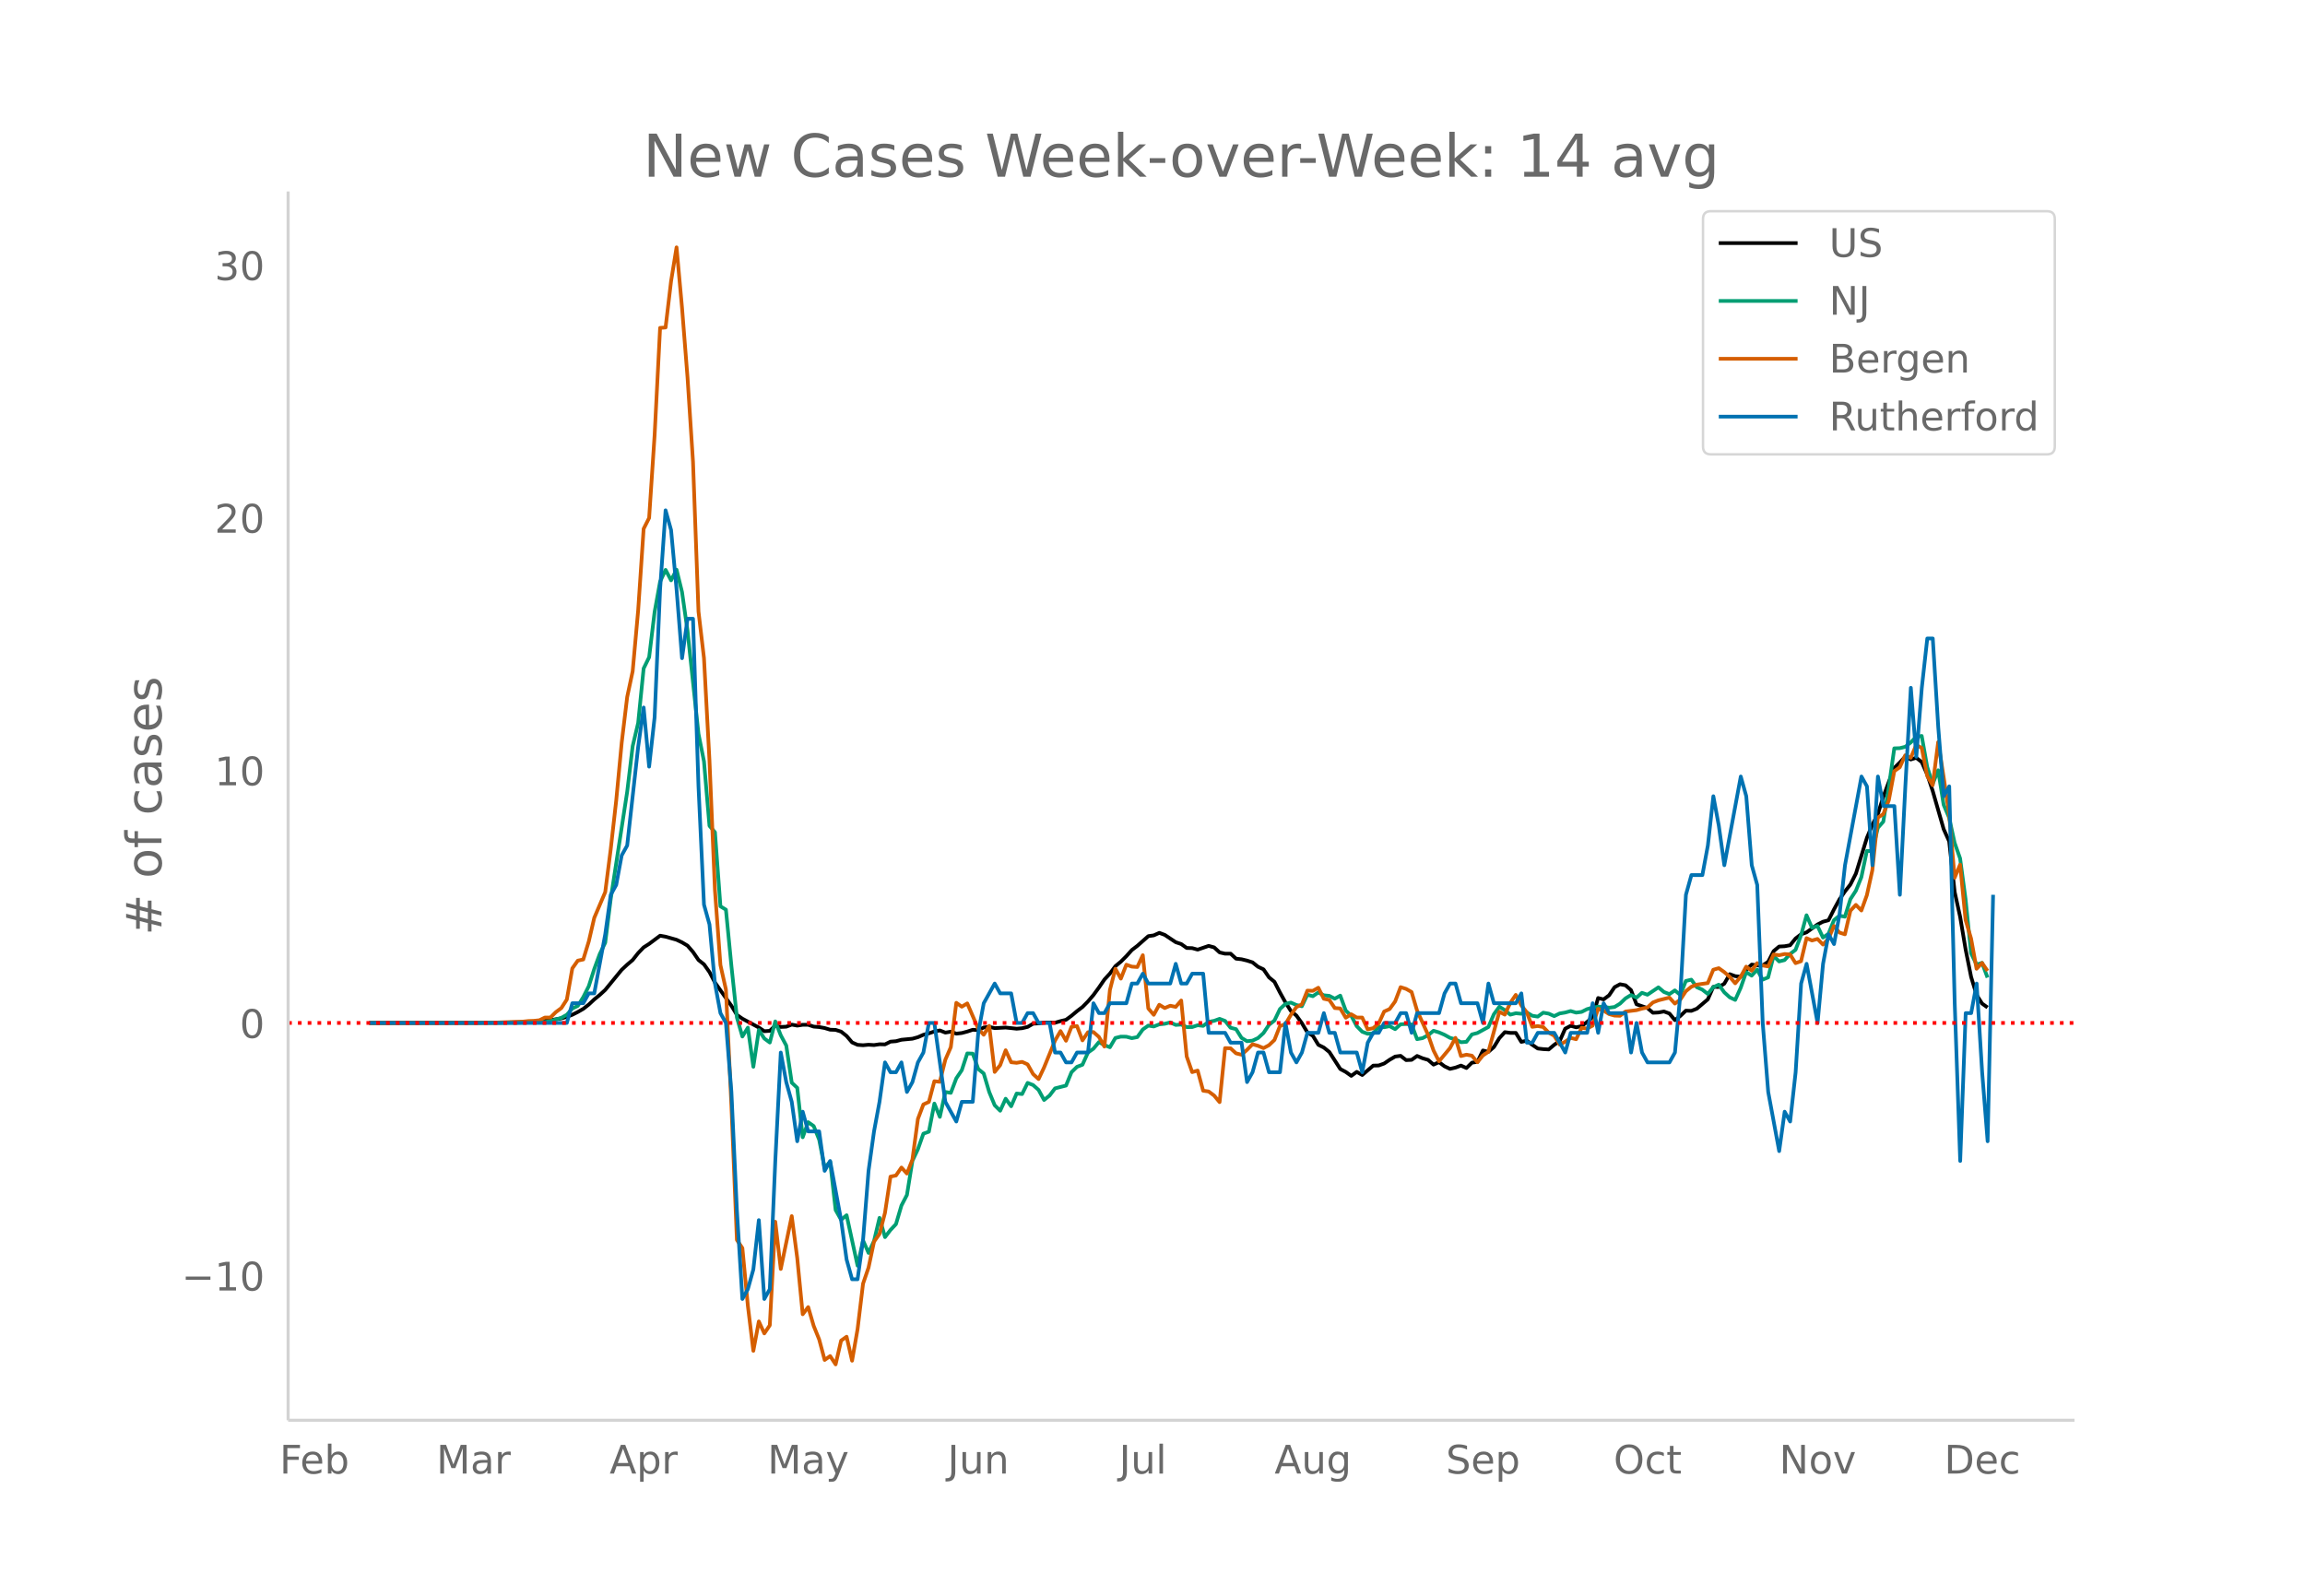 <svg height="864" viewBox="0 0 936 648" width="1248" xmlns="http://www.w3.org/2000/svg" xmlns:xlink="http://www.w3.org/1999/xlink"><defs><style>*{stroke-linecap:butt;stroke-linejoin:round}</style></defs><g id="figure_1"><path d="M0 648h936V0H0z" fill="#fff" id="patch_1"/><g id="axes_1"><path d="M117 576.72h725.4V77.76H117z" fill="none" id="patch_2"/><path clip-path="url(#p127f5098b7)" d="M149.973 415.39l53.469-.111 8.912-.203 4.455-.228 6.684-.584 4.456-.733 2.228-.609 2.228-.865 2.227-1.125 2.228-1.275 2.228-1.745 2.228-2.084 2.228-1.813 2.228-2.046 6.684-8.174 2.227-2.072 2.228-1.893 2.228-2.815 2.228-2.315 2.228-1.418 4.456-3.327 2.228.4 4.455 1.257 2.228 1.062L279.19 384l2.228 2.574 2.228 3.252 2.228 1.765 2.228 3.143 2.228 4.25 6.683 9.433 2.228 3.691 2.228 1.545 6.684 3.595 2.228 1.493 2.227-.157 2.228-2.143 2.228.578 2.228-.117 2.228-.841 2.228.414 2.228-.345 2.228-.002 2.228.747 2.227.176 2.228.406 2.228.668 2.228.08 2.228.702 2.228 1.772 2.228 2.607 2.228.989 2.228.156 2.227-.202 2.228.138 2.228-.33 2.228.056 2.228-1.12 2.228-.175 2.228-.59 4.456-.424 2.227-.62 2.228-.98 2.228-.587 2.228-.752 2.228-.42 2.228.882 2.228-.373 2.228.798 2.228-.258 2.227-.595 2.228-.73 2.228.161 2.228-1.085 2.228-.254 2.228.52 4.456-.242 4.455.472 2.228-.202 2.228-.534 2.228-1.294 2.228-.133 2.228-.36 4.456.092 2.227-.655 2.228-.536 2.228-1.637 2.228-1.87 2.228-1.696 2.228-2.252 2.228-2.602 2.228-3.045 2.228-3.246 2.227-2.427 2.228-2.994 2.228-1.842 2.228-2.227 2.228-2.49 2.228-1.7 4.456-3.937 2.228-.322 2.227-1.014 2.228.822 4.456 2.973 2.228.748 2.228 1.594 2.228.062 2.228.615 4.455-1.526 2.228.609 2.228 2.043 2.228.518 2.228-.018 2.228 2.045 2.228.24 2.228.537 2.228.72 2.227 1.785 2.228 1.045 2.228 3.235 2.228 1.84 2.228 4.332 2.228 4.024 2.228 3.491 2.228 1.849 2.228 3.104 2.227 3.734 2.228 1.388 2.228 3.654 2.228 1.115 2.228 1.796 4.456 6.92 2.228 1.192 2.227 1.585 2.228-1.616 2.228 1.268 4.456-3.814 2.228-.055 2.228-.799 2.228-1.528 2.228-1.293 2.227-.293 2.228 1.733 2.228-.103 2.228-1.587 2.228.937 2.228.654 2.228 1.93 2.228-.992 2.228 1.677 2.227 1.044 2.228-.524 2.228-.824 2.228 1 2.228-2.182 2.228-.307 2.228-4.635 2.228.536 2.228-1.925 2.227-3.63 2.228-2.426 2.228.302 2.228-.006 2.228 3.656 2.228-.492 2.228 1.676 2.228 1.508 2.228.25 2.227.125 2.228-1.886 2.228-1.547 2.228-4.991 2.228-1.175 2.228.626 2.228-.506 2.228-1.683 2.228-1.931 2.227-7.781 2.228.545 2.228-1.648 2.228-3.295 2.228-1.198 2.228.425 2.228 1.948 2.228 5.76 4.455 1.547 2.228 1.9 2.228-.11 2.228-.412 2.228.821 2.228 2.7 2.228-1.728 2.228-2.126 2.227.086 2.228-.891 4.456-3.782 2.228-5.068 2.228.043 2.228-1.322 2.228-3.88 2.228.808 2.227.226 2.228-2.818 2.228-2.119 2.228.318 2.228.028 2.228-1.46 2.228-4.347 2.228-1.862 2.228-.115 2.227-.41 2.228-2.74 2.228-1.715 2.228-.775 4.456-3.202 2.228-1.123 2.228-.59 2.228-4.405 2.227-4.072 2.228-3.222 2.228-2.837 2.228-4.424 4.456-14.517 2.228-5.3 2.228-4.394 2.228-7.02 2.227-6.016 2.228-5.64 2.228-2.21 2.228-2.42 2.228 1.19 2.228-.698 2.228 1.76 2.228 5.01 2.228 6.719 4.455 15.516 2.228 4.91 2.228 20.546 2.228 10.143 2.228 13.261 2.228 11.125 2.228 7.311 2.227 3.512 2.228 1.593h0" fill="none" stroke="#000" stroke-linecap="round" stroke-width="1.5" id="line2d_1"/><path clip-path="url(#p127f5098b7)" d="M149.973 415.39l60.153-.091 6.683-.148 2.228-.165 2.228.024 2.228-.38 4.456-1.32 2.228-1.245 2.228-2.54 2.227-1.056 2.228-3.58 2.228-4.43 2.228-6.971 2.228-6.088 2.228-4.604L248 365.027l6.683-43.515 2.228-18.52 2.228-9.437 2.228-22.117 2.228-4.554 2.228-18.38 2.228-12.315 2.228-4.785 2.228 4.248 2.227-4.322 2.228 9.115 2.228 15.707 4.456 41.85 2.228 11.194 2.228 26.158 2.228 2.599 2.227 30.085 2.228 1.353 2.228 22.826 2.228 20.954 2.228 7.73 2.228-3.597 2.228 15.88 2.228-14.932 2.228 3.449 2.227 1.641 2.228-8.58 2.228 5.643 2.228 4.158 2.228 15.072 2.228 2.103 2.228 20.071 2.228-6.121 2.228 1.567 2.227 5.527 2.228 11.517 2.228-2.599 2.228 19.658 2.228 3.96 2.228-1.848 4.456 20.492 2.228-10.254 2.227 5.056 2.228-4.867 2.228-9.363 2.228 7.829 2.228-2.912 2.228-2.36 2.228-7.564 2.228-4.29 2.228-13.859 2.227-4.718 2.228-6.311 2.228-.8 2.228-11.426 2.228 5.404 2.228-10.098 2.228.347 2.228-5.898 2.228-3.3 2.227-6.814 2.228.09 2.228 6.245 2.228 1.823 2.228 7.507 2.228 5.396 2.228 2.219 2.228-4.884 2.228 3.06 2.227-5.172 2.228.215 2.228-4.53 2.228.875 2.228 1.98 2.228 4.083 2.228-1.798 2.228-2.92 4.455-1.13 2.228-5.437 2.228-2.178 2.228-.857 2.228-4.934 2.228-1.575 2.228-2.673 2.228 1.204 2.227.891 2.228-3.77 2.228-.552 2.228.033 2.228.594 2.228-.43 2.228-3.101 2.228-1.568 2.228.355 2.227-.866 2.228-.231 2.228-.56 2.228 1.022 2.228-.157 2.228 1.048 2.228-.025 2.228-.734 2.228.256 2.227-1.634 2.228-.412 2.228-.817 2.228.842 2.228 2.771 2.228.578 2.228 3.547 2.228 1.345 2.228-.231 2.227-1.04 2.228-2.029 2.228-3.35 2.228-1.732 2.228-4.669 2.228-2.095 2.228-.528 2.228.99 2.228.495 2.227-4.702 2.228.627 2.228-1.535 2.228 1.163 2.228.223 2.228 1.155 2.228-1.246 2.228 6.088 2.227 2.071 2.228 4.232 2.228 2.269 2.228.841 2.228-.198 2.228-2.64 2.228.182 2.228-.446 2.228 1.213 2.227-1.972 2.228-.115 2.228.165 2.228 5.989 2.228-.413 2.228-1.171 2.228-1.831 2.228.668 2.228.965 2.227 1.237 2.228.619 2.228 1.171 2.228-.165 2.228-3.002 2.228-.578 4.456-2.433 2.228-5.173 2.227-3.06 2.228 1.36 2.228 1.857 2.228-.577 2.228.198 2.228-.512 2.228 1.328 2.228.355 2.228-1.6 2.227.387 2.228 1.007 2.228-1.08 2.228-.372 2.228-.61 2.228.643 2.228-.297 2.228-1.122 2.228-.619 2.227-.354 2.228-.017 2.228.42 2.228-.296 2.228-1.361 2.228-2.137 2.228-1.361 2.228 1.064 2.228-1.972 2.227.784 4.456-3.003 2.228 1.881 2.228.875 2.228-1.51 2.228 1.848 2.228-5.684 2.227-.528 2.228 3.069 2.228.99 2.228 1.724 2.228-2.714 2.228-1.04 2.228 3.11 2.228 2.038 2.228 1.048 2.227-4.917 2.228-6.36 2.228 1.427 2.228-2.442 2.228 4.067 2.228-.907 2.228-8.728 2.228 2.235 2.228-.544 2.227-2.475 2.228-1.7 2.228-5.898 2.228-8.133 2.228 5.081 2.228-.742 2.228 4.71 2.228-1.493 2.228-5.56 2.227-1.823 2.228.412 2.228-7.127 2.228-3.432 2.228-5.494 2.228-10.642 2.228.025 2.228-9.412 2.228-2.517 2.227-13.999 2.228-15.764 2.228-.075 2.228-.56 2.228-1.75 2.228-2.301 2.228-.363 2.228 12.564 2.228 6.93 2.227-5.544 2.228 14.024 2.228 5.23 2.228 10.213 2.228 6.327 2.228 16.647 2.228 21.894 2.228 4.554 2.227-.677 2.228 5.973h0" fill="none" stroke="#009e73" stroke-linecap="round" stroke-width="1.5" id="line2d_2"/><path clip-path="url(#p127f5098b7)" d="M149.973 415.39l49.013-.079 13.368-.471 2.227-.236 2.228-.079 2.228-.236 2.228-1.1h2.228l2.228-2.2 2.228-1.651 2.228-3.459 2.228-12.654 2.227-3.144 2.228-.472 2.228-7.31 2.228-9.589 4.456-10.454L248 344.807l2.228-19.728 2.228-23.502 2.227-18.55 2.228-10.453 2.228-24.68 2.228-33.17 2.228-4.401 2.228-33.563 2.228-43.622 2.228-.158 2.228-18.785 2.227-13.755 2.228 24.602 2.228 28.217 2.228 34.27 2.228 60.757 2.228 18.943 2.228 41.5 2.228 52.82 2.227 30.34 2.228 9.903 2.228 47.081 2.228 54.627 2.228 3.301 2.228 23.423 2.228 18.314 2.228-11.947 2.228 4.873 2.227-3.301 2.228-42.051 2.228 19.178 4.456-21.458 2.228 16.978 2.228 22.873 2.228-2.909 2.228 7.625 2.227 5.502 2.228 8.331 2.228-1.572 2.228 3.38 2.228-9.668 2.228-1.572 2.228 9.747 2.228-12.812 2.228-18.471 2.227-6.524 2.228-10.532 2.228-3.144 2.228-8.568 2.228-14.698 2.228-.471 2.228-3.223 2.228 2.437 2.228-5.66 2.227-16.506 2.228-5.895 2.228-1.021 2.228-8.41 2.228.235 2.228-8.96 2.228-5.11 2.228-17.999 2.228 1.572 2.227-1.336 4.456 10.297 2.228 2.436 2.228-3.615 2.228 18.707 2.228-2.751 2.228-6.053 2.228 4.874 2.227.235 2.228-.393 2.228 1.022 2.228 3.93 2.228 2.044 2.228-4.716 4.456-10.926 2.227-3.851 2.228 3.93 2.228-5.66 2.228-.314 2.228 5.817 2.228-3.301 2.228-.079 2.228 1.965 2.228 3.93 2.227-22.951 2.228-8.646 2.228 4.008 2.228-5.659 2.228.786 2.228.157 2.228-4.794 2.228 21.615 2.228 2.594 2.227-4.088 2.228 1.337 2.228-.944 2.228.472 2.228-2.594 2.228 22.716 2.228 6.366 2.228-.629 2.228 8.175 2.227.314 2.228 1.65 2.228 2.673 2.228-21.93 2.228.08 2.228 2.043 2.228.55 2.228-1.965 2.228-2.28 2.227.63 2.228.943 2.228-1.18 2.228-2.121 2.228-5.66 2.228-.786 2.228-3.772 2.228-3.144 2.228-1.1 2.227-5.581 2.228.078 2.228-1.257 2.228 4.48 2.228.471 2.228 3.302 2.228.157 2.228 3.773 2.227-1.415 2.228 1.336h2.228l2.228 4.795 2.228-.472 2.228-1.886 2.228-4.874 2.228-1.021 2.228-3.066 2.227-5.816 2.228.707 2.228 1.258 2.228 7.545 4.456 9.825 2.228 6.367 2.228 4.402 4.455-5.345 2.228-4.166 2.228 7.388 2.228-.55 2.228.393 2.228 2.673 2.228-2.751 2.228-1.494 4.455-16.27 2.228 1.179 2.228-4.795 2.228-3.222 2.228 4.244 2.228 2.83 2.228 5.895 2.228-.315 2.228.393 2.227 2.28 2.228 1.257 2.228 3.616 2.228-1.179 2.228-1.572 2.228.55 2.228-4.637 2.228.314 2.228-1.179 2.227-6.838 2.228.707 2.228 1.415 2.228.629 2.228.079 2.228-1.73 4.456-.55 2.228-.629 2.227-.471 2.228-2.044 2.228-.864 4.456-1.1 2.228 2.436 2.228-1.65 2.228-3.38 2.227-1.808 2.228-.865 4.456-.629 2.228-5.423 2.228-.629 2.228 1.572 2.228 1.965 2.228 2.594 2.227-2.673 2.228-4.087 2.228 1.65 2.228-3.065 2.228.944 2.228.393 2.228-4.874 2.228.315 2.228-.472 2.227.157 2.228 3.537 2.228-.786 2.228-9.353 2.228.943 2.228-.629 2.228 2.28 2.228-2.358 2.228-5.188 2.227 2.673 2.228.707 2.228-9.59 2.228-2.357 2.228 2.28 2.228-6.21 2.228-10.14 2.228-21.379 2.228-1.415 2.227-5.58 2.228-11.869 2.228-1.572 2.228-4.873 2.228 1.022 2.228-5.188 2.228 1.18 2.228 11.396 2.228 3.773 2.227-17.528 2.228 14.227 2.228 15.012 2.228 25.86 2.228-5.345 2.228 22.48 2.228 7.545 2.228 12.262 2.227-2.358 2.228 3.222h0" fill="none" stroke="#d55e00" stroke-linecap="round" stroke-width="1.5" id="line2d_3"/><path clip-path="url(#p127f5098b7)" d="M149.973 415.39h80.204l2.228-8.007h4.455l2.228-4.003h2.228l4.456-24.02L248 363.349l2.228-4.003 2.228-12.01 2.227-4.003 4.456-40.032 2.228-16.013 2.228 24.019 2.228-20.016 2.228-52.042 2.228-32.026 2.228 8.007 2.227 24.019 2.228 28.023 2.228-16.013h2.228l2.228 68.054 2.228 48.04 2.228 8.006 2.228 24.019 2.227 12.01 2.228 4.003 2.228 28.022 2.228 48.039 2.228 36.029 2.228-4.003 2.228-8.007 2.228-20.016 2.228 32.026 2.227-4.003 2.228-52.042 2.228-44.036 2.228 12.01 2.228 8.007 2.228 16.012 2.228-12.01 2.228 8.007h4.455l2.228 16.013 2.228-4.003 4.456 24.02 2.228 16.012 2.228 8.007h2.228l2.228-16.013 2.227-28.023 2.228-16.013 2.228-12.01 2.228-16.012 2.228 4.003h2.228l2.228-4.003 2.228 12.01 2.228-4.004 2.227-8.006 2.228-4.004 2.228-12.01h2.228l4.456 32.027 4.456 8.006 2.228-8.006h4.455l2.228-28.023 2.228-12.01 4.456-8.006 2.228 4.003h4.456l2.227 12.01h2.228l2.228-4.003h2.228l2.228 4.003h4.456l2.228 12.01h2.227l2.228 4.003h2.228l2.228-4.004h4.456l2.228-20.016 2.228 4.004h2.228l2.227-4.004h6.684l2.228-8.006h2.228l2.228-4.003 2.228 4.003h8.911l2.228-8.007 2.228 8.007h2.228l2.228-4.003h4.456l2.227 24.019h6.684l2.228 4.003h4.456l2.228 16.013 2.228-4.003 2.227-8.007h2.228l2.228 8.007h4.456l2.228-20.016 2.228 12.01 2.228 4.003 2.228-4.004 2.227-8.006h4.456l2.228-8.006 2.228 8.006h2.228l2.228 8.006h6.683l2.228 8.007 2.228-12.01 2.228-4.003h2.228l2.228-4.003h4.456l2.227-4.003h2.228l2.228 8.006 2.228-8.006h8.912l2.228-8.007 2.227-4.003h2.228l2.228 8.006h6.684l2.228 8.007 2.228-16.013 2.228 8.006h8.911l2.228-4.003 2.228 20.016h2.228l2.228-4.003h6.683l4.456 8.006 2.228-8.006h6.684l2.228-12.01 2.227 12.01 2.228-12.01 2.228 4.004h6.684l2.228 16.012 2.228-12.01 2.228 12.01 2.227 4.004h8.912l2.228-4.004 2.228-24.019 2.228-40.032 2.227-8.007h4.456l2.228-12.01 2.228-20.015 2.228 12.01 2.228 16.012 6.683-36.029 2.228 8.007 2.228 28.022 2.228 8.007 2.228 56.045 2.228 28.022 4.456 24.02 2.228-16.013 2.227 4.003 2.228-20.016 2.228-36.03 2.228-8.006 4.456 24.02 2.228-24.02 2.228-12.01 2.228 4.004 2.227-12.01 2.228-20.016 6.684-36.029 2.228 4.003 2.228 32.026 2.228-36.029 2.228 12.01h4.455l2.228 36.029 2.228-44.036 2.228-40.032 2.228 28.023 2.228-28.023 2.228-20.016h2.228l2.227 36.03 2.228 28.022 2.228-4.004 2.228 88.071 2.228 64.052 2.228-60.048h2.228l2.228-12.01 2.227 36.029 2.228 28.022 2.228-100.08h0" fill="none" stroke="#0072b2" stroke-linecap="round" stroke-width="1.5" id="line2d_4"/><path clip-path="url(#p127f5098b7)" d="M117 415.39h725.4" fill="none" stroke="red" stroke-dasharray="1.5,2.475" stroke-width="1.5" id="line2d_5"/><path d="M117 576.72V77.76" fill="none" stroke="#d3d3d3" stroke-linecap="square" stroke-width="1.25" id="patch_3"/><path d="M117 576.72h725.4" fill="none" stroke="#d3d3d3" stroke-linecap="square" stroke-width="1.25" id="patch_4"/><g id="matplotlib.axis_1"><g id="xtick_1"><g transform="matrix(.16 0 0 -.16 113.531 598.378)" fill="#696969" id="text_1"><defs><path d="M9.813 72.906h41.89v-8.312H19.672V43.109h28.906v-8.297H19.672V0h-9.86z" id="DejaVuSans-70"/><path d="M56.203 29.594v-4.39H14.891q.593-9.282 5.593-14.142 5-4.859 13.938-4.859 5.172 0 10.031 1.266 4.86 1.265 9.656 3.812v-8.5Q49.266.734 44.187-.344 39.11-1.422 33.892-1.422q-13.094 0-20.735 7.61-7.64 7.625-7.64 20.625 0 13.421 7.25 21.296Q20.016 56 32.328 56q11.031 0 17.453-7.11 6.422-7.093 6.422-19.296zm-8.984 2.64q-.094 7.36-4.125 11.75-4.032 4.407-10.672 4.407-7.516 0-12.031-4.25-4.516-4.25-5.203-11.97z" id="DejaVuSans-101"/><path d="M48.688 27.297q0 9.906-4.079 15.547-4.078 5.64-11.203 5.64-7.14 0-11.218-5.64-4.079-5.64-4.079-15.547 0-9.906 4.078-15.547 4.079-5.64 11.22-5.64 7.124 0 11.202 5.64t4.078 15.547zM18.108 46.39q2.844 4.875 7.157 7.234Q29.594 56 35.594 56q9.968 0 16.187-7.906 6.235-7.907 6.235-20.797T51.78 6.484q-6.218-7.906-16.187-7.906-6 0-10.328 2.375-4.313 2.375-7.157 7.25V0H9.08v75.984h9.03z" id="DejaVuSans-98"/></defs><use xlink:href="#DejaVuSans-70"/><use x="52.02" xlink:href="#DejaVuSans-101"/><use x="113.543" xlink:href="#DejaVuSans-98"/></g></g><g id="xtick_2"><g transform="matrix(.16 0 0 -.16 177.209 598.378)" fill="#696969" id="text_2"><defs><path d="M9.813 72.906h14.703l18.593-49.61 18.703 49.61h14.704V0H66.89v64.016l-18.797-50h-9.907l-18.796 50V0H9.813z" id="DejaVuSans-77"/><path d="M34.281 27.484q-10.89 0-15.093-2.484-4.204-2.484-4.204-8.5 0-4.781 3.157-7.594 3.156-2.797 8.562-2.797 7.485 0 12 5.297 4.516 5.297 4.516 14.078v2zm17.922 3.72V0H43.22v8.297Q40.14 3.328 35.547.953q-4.594-2.375-11.234-2.375-8.391 0-13.36 4.719Q6 8.016 6 15.922q0 9.219 6.172 13.906 6.187 4.688 18.437 4.688h12.61v.89q0 6.203-4.078 9.594-4.078 3.39-11.453 3.39-4.688 0-9.141-1.124-4.438-1.125-8.531-3.375v8.312q4.921 1.906 9.562 2.844 4.64.953 9.031.953 11.875 0 17.735-6.156 5.86-6.14 5.86-18.64z" id="DejaVuSans-97"/><path d="M41.11 46.297q-1.516.875-3.297 1.281Q36.03 48 33.89 48q-7.625 0-11.703-4.953-4.079-4.953-4.079-14.234V0H9.08v54.688h9.03v-8.5q2.844 4.984 7.375 7.39Q30.031 56 36.531 56q.922 0 2.047-.125 1.125-.11 2.484-.36z" id="DejaVuSans-114"/></defs><use xlink:href="#DejaVuSans-77"/><use x="86.279" xlink:href="#DejaVuSans-97"/><use x="147.559" xlink:href="#DejaVuSans-114"/></g></g><g id="xtick_3"><g transform="matrix(.16 0 0 -.16 247.527 598.378)" fill="#696969" id="text_3"><defs><path d="M34.188 63.188L20.797 26.906h26.812zm-5.579 9.718h11.188L67.578 0h-10.25l-6.64 18.703h-32.86L11.188 0H.78z" id="DejaVuSans-65"/><path d="M18.11 8.203v-29H9.077v75.484h9.031v-8.296q2.844 4.875 7.157 7.234Q29.594 56 35.594 56q9.968 0 16.187-7.906 6.235-7.907 6.235-20.797T51.78 6.484q-6.218-7.906-16.187-7.906-6 0-10.328 2.375-4.313 2.375-7.157 7.25zm30.578 19.094q0 9.906-4.079 15.547-4.078 5.64-11.203 5.64-7.14 0-11.218-5.64-4.079-5.64-4.079-15.547 0-9.906 4.078-15.547 4.079-5.64 11.22-5.64 7.124 0 11.202 5.64t4.078 15.547z" id="DejaVuSans-112"/></defs><use xlink:href="#DejaVuSans-65"/><use x="68.408" xlink:href="#DejaVuSans-112"/><use x="131.885" xlink:href="#DejaVuSans-114"/></g></g><g id="xtick_4"><g transform="matrix(.16 0 0 -.16 311.664 598.378)" fill="#696969" id="text_4"><defs><path d="M32.172-5.078q-3.797-9.766-7.422-12.735-3.61-2.984-9.656-2.984H7.906v7.516h5.282q3.703 0 5.75 1.765Q21-9.766 23.483-3.219l1.61 4.094-22.11 53.813H12.5l17.094-42.766 17.093 42.766h9.516z" id="DejaVuSans-121"/></defs><use xlink:href="#DejaVuSans-77"/><use x="86.279" xlink:href="#DejaVuSans-97"/><use x="147.559" xlink:href="#DejaVuSans-121"/></g></g><g id="xtick_5"><g transform="matrix(.16 0 0 -.16 384.768 598.378)" fill="#696969" id="text_5"><defs><path d="M9.813 72.906h9.859V5.078q0-13.187-5-19.14-5-5.954-16.094-5.954h-3.75v8.297h3.078q6.531 0 9.219 3.672Q9.813-4.39 9.813 5.078z" id="DejaVuSans-74"/><path d="M8.5 21.578v33.11h8.984V21.922q0-7.766 3.016-11.656 3.031-3.875 9.094-3.875 7.265 0 11.484 4.64 4.234 4.64 4.234 12.656v31h8.985V0h-8.984v8.406Q42.047 3.422 37.718 1q-4.313-2.422-10.032-2.422-9.421 0-14.312 5.86Q8.5 10.296 8.5 21.578zM31.11 56z" id="DejaVuSans-117"/><path d="M54.89 33.016V0h-8.984v32.719q0 7.765-3.031 11.61-3.031 3.858-9.078 3.858-7.281 0-11.484-4.64-4.204-4.625-4.204-12.64V0H9.08v54.688h9.03v-8.5q3.235 4.937 7.594 7.374Q30.078 56 35.797 56q9.422 0 14.25-5.828 4.844-5.828 4.844-17.156z" id="DejaVuSans-110"/></defs><use xlink:href="#DejaVuSans-74"/><use x="29.492" xlink:href="#DejaVuSans-117"/><use x="92.871" xlink:href="#DejaVuSans-110"/></g></g><g id="xtick_6"><g transform="matrix(.16 0 0 -.16 454.452 598.378)" fill="#696969" id="text_6"><defs><path d="M9.422 75.984h8.984V0H9.422z" id="DejaVuSans-108"/></defs><use xlink:href="#DejaVuSans-74"/><use x="29.492" xlink:href="#DejaVuSans-117"/><use x="92.871" xlink:href="#DejaVuSans-108"/></g></g><g id="xtick_7"><g transform="matrix(.16 0 0 -.16 517.548 598.378)" fill="#696969" id="text_7"><defs><path d="M45.406 27.984q0 9.766-4.031 15.125-4.016 5.375-11.297 5.375-7.219 0-11.25-5.375-4.031-5.359-4.031-15.125 0-9.718 4.031-15.093t11.25-5.375q7.281 0 11.297 5.375 4.031 5.375 4.031 15.093zm8.985-21.203q0-13.953-6.203-20.765Q42-20.797 29.203-20.797q-4.734 0-8.937.703-4.203.703-8.157 2.172v8.735q3.954-2.141 7.813-3.157 3.86-1.031 7.86-1.031 8.843 0 13.234 4.61 4.39 4.609 4.39 13.937v4.453q-2.781-4.844-7.125-7.234Q33.938 0 27.875 0 17.828 0 11.672 7.656q-6.156 7.672-6.156 20.328 0 12.688 6.156 20.344Q17.828 56 27.875 56q6.063 0 10.406-2.39 4.344-2.391 7.125-7.22v8.297h8.985z" id="DejaVuSans-103"/></defs><use xlink:href="#DejaVuSans-65"/><use x="68.408" xlink:href="#DejaVuSans-117"/><use x="131.787" xlink:href="#DejaVuSans-103"/></g></g><g id="xtick_8"><g transform="matrix(.16 0 0 -.16 587.154 598.378)" fill="#696969" id="text_8"><defs><path d="M53.516 70.516V60.89q-5.61 2.687-10.594 4-4.984 1.328-9.625 1.328-8.047 0-12.422-3.125t-4.375-8.89q0-4.845 2.906-7.313 2.907-2.453 11.016-3.97l5.953-1.218q11.031-2.11 16.281-7.406 5.25-5.297 5.25-14.172 0-10.61-7.11-16.078-7.093-5.469-20.812-5.469-5.172 0-11.015 1.172Q13.14.922 6.89 3.219v10.156q6-3.36 11.765-5.078 5.766-1.703 11.328-1.703 8.438 0 13.032 3.312 4.593 3.328 4.593 9.485 0 5.359-3.297 8.39-3.296 3.032-10.812 4.547L27.484 33.5q-11.03 2.188-15.968 6.875-4.922 4.688-4.922 13.047 0 9.672 6.812 15.234 6.813 5.563 18.766 5.563 5.14 0 10.453-.938 5.328-.922 10.89-2.765z" id="DejaVuSans-83"/></defs><use xlink:href="#DejaVuSans-83"/><use x="63.477" xlink:href="#DejaVuSans-101"/><use x="125" xlink:href="#DejaVuSans-112"/></g></g><g id="xtick_9"><g transform="matrix(.16 0 0 -.16 655.238 598.378)" fill="#696969" id="text_9"><defs><path d="M39.406 66.219q-10.75 0-17.078-8.016-6.312-8-6.312-21.828 0-13.766 6.312-21.781 6.328-8 17.078-8 10.735 0 17.016 8 6.281 8.015 6.281 21.781 0 13.828-6.281 21.828-6.281 8.016-17.016 8.016zm0 8q15.328 0 24.5-10.281 9.188-10.282 9.188-27.563 0-17.234-9.188-27.516-9.172-10.28-24.5-10.28-15.375 0-24.593 10.25-9.204 10.265-9.204 27.546t9.204 27.563q9.218 10.28 24.593 10.28z" id="DejaVuSans-79"/><path d="M48.781 52.594v-8.407q-3.812 2.11-7.64 3.157-3.828 1.047-7.735 1.047-8.75 0-13.593-5.547-4.829-5.532-4.829-15.547 0-10.016 4.829-15.563 4.843-5.53 13.593-5.53 3.907 0 7.735 1.046 3.828 1.047 7.64 3.156V2.094Q45.016.344 40.984-.531q-4.015-.89-8.562-.89-12.36 0-19.64 7.765-7.266 7.765-7.266 20.953 0 13.375 7.343 21.031Q20.22 56 33.016 56q4.14 0 8.093-.86 3.953-.843 7.672-2.546z" id="DejaVuSans-99"/><path d="M18.313 70.219V54.688h18.5v-6.985h-18.5V18.016q0-6.688 1.828-8.594 1.828-1.906 7.453-1.906h9.218V0h-9.218q-10.407 0-14.36 3.875-3.953 3.89-3.953 14.14v29.688H2.687v6.984h6.594V70.22z" id="DejaVuSans-116"/></defs><use xlink:href="#DejaVuSans-79"/><use x="78.711" xlink:href="#DejaVuSans-99"/><use x="133.691" xlink:href="#DejaVuSans-116"/></g></g><g id="xtick_10"><g transform="matrix(.16 0 0 -.16 722.52 598.378)" fill="#696969" id="text_10"><defs><path d="M9.813 72.906h13.28l32.329-60.984v60.984h9.562V0h-13.28L19.39 60.984V0H9.813z" id="DejaVuSans-78"/><path d="M30.61 48.39q-7.22 0-11.422-5.64-4.204-5.64-4.204-15.453 0-9.813 4.172-15.453 4.188-5.64 11.453-5.64 7.188 0 11.375 5.655 4.203 5.672 4.203 15.438 0 9.719-4.203 15.406-4.187 5.688-11.375 5.688zm0 7.61q11.718 0 18.406-7.625 6.703-7.61 6.703-21.078 0-13.422-6.703-21.078-6.688-7.64-18.407-7.64-11.765 0-18.437 7.64-6.656 7.656-6.656 21.078 0 13.469 6.656 21.078Q18.844 56 30.609 56z" id="DejaVuSans-111"/><path d="M2.984 54.688H12.5L29.594 8.797l17.093 45.89h9.516L35.687 0H23.485z" id="DejaVuSans-118"/></defs><use xlink:href="#DejaVuSans-78"/><use x="74.805" xlink:href="#DejaVuSans-111"/><use x="135.986" xlink:href="#DejaVuSans-118"/></g></g><g id="xtick_11"><g transform="matrix(.16 0 0 -.16 789.49 598.378)" fill="#696969" id="text_11"><defs><path d="M19.672 64.797V8.109h11.922q15.093 0 22.093 6.829 7 6.843 7 21.593 0 14.64-7 21.453-7 6.813-22.093 6.813zm-9.86 8.11h20.266q21.188 0 31.094-8.813 9.922-8.813 9.922-27.563 0-18.86-9.969-27.703Q51.172 0 30.078 0H9.813z" id="DejaVuSans-68"/></defs><use xlink:href="#DejaVuSans-68"/><use x="77.002" xlink:href="#DejaVuSans-101"/><use x="138.525" xlink:href="#DejaVuSans-99"/></g></g></g><g id="matplotlib.axis_2"><g id="ytick_1"><g transform="matrix(.16 0 0 -.16 73.733 524.048)" fill="#696969" id="text_12"><defs><path d="M10.594 35.5h62.593v-8.297H10.594z" id="DejaVuSans-8722"/><path d="M12.406 8.297h16.11v55.625l-17.532-3.516v8.985l17.438 3.515h9.86V8.296H54.39V0H12.406z" id="DejaVuSans-49"/><path d="M31.781 66.406q-7.61 0-11.453-7.5Q16.5 51.422 16.5 36.375q0-14.984 3.828-22.484 3.844-7.5 11.453-7.5 7.672 0 11.5 7.5 3.844 7.5 3.844 22.484 0 15.047-3.844 22.531-3.828 7.5-11.5 7.5zm0 7.813q12.266 0 18.735-9.703 6.468-9.688 6.468-28.141 0-18.406-6.468-28.11-6.47-9.687-18.735-9.687-12.25 0-18.718 9.688-6.47 9.703-6.47 28.109 0 18.453 6.47 28.14Q19.53 74.22 31.78 74.22z" id="DejaVuSans-48"/></defs><use xlink:href="#DejaVuSans-8722"/><use x="83.789" xlink:href="#DejaVuSans-49"/><use x="147.412" xlink:href="#DejaVuSans-48"/></g></g><g id="ytick_2"><use xlink:href="#DejaVuSans-48" transform="matrix(.16 0 0 -.16 97.32 421.469)" fill="#696969" id="text_13"/></g><g id="ytick_3"><g transform="matrix(.16 0 0 -.16 87.14 318.89)" fill="#696969" id="text_14"><use xlink:href="#DejaVuSans-49"/><use x="63.623" xlink:href="#DejaVuSans-48"/></g></g><g id="ytick_4"><g transform="matrix(.16 0 0 -.16 87.14 216.31)" fill="#696969" id="text_15"><defs><path d="M19.188 8.297h34.421V0H7.33v8.297q5.609 5.812 15.296 15.594 9.703 9.797 12.188 12.64 4.734 5.313 6.609 9 1.89 3.688 1.89 7.25 0 5.813-4.078 9.469-4.078 3.672-10.625 3.672-4.64 0-9.797-1.61-5.14-1.609-11-4.89v9.969Q13.767 71.78 18.938 73q5.188 1.219 9.485 1.219 11.328 0 18.062-5.672 6.735-5.656 6.735-15.125 0-4.5-1.688-8.531-1.672-4.016-6.125-9.485-1.218-1.422-7.765-8.187-6.532-6.766-18.453-18.922z" id="DejaVuSans-50"/></defs><use xlink:href="#DejaVuSans-50"/><use x="63.623" xlink:href="#DejaVuSans-48"/></g></g><g id="ytick_5"><g transform="matrix(.16 0 0 -.16 87.14 113.73)" fill="#696969" id="text_16"><defs><path d="M40.578 39.313Q47.656 37.797 51.625 33q3.984-4.781 3.984-11.813 0-10.78-7.422-16.703-7.421-5.906-21.093-5.906-4.578 0-9.438.906-4.86.907-10.031 2.72v9.515q4.094-2.39 8.969-3.61 4.89-1.218 10.218-1.218 9.266 0 14.125 3.656 4.86 3.656 4.86 10.64 0 6.454-4.516 10.079-4.515 3.64-12.562 3.64h-8.5v8.11h8.89q7.266 0 11.125 2.906 3.86 2.906 3.86 8.375 0 5.61-3.985 8.61-3.968 3.015-11.39 3.015-4.063 0-8.703-.89-4.641-.876-10.203-2.72v8.782q5.624 1.562 10.53 2.344 4.907.78 9.25.78 11.235 0 17.766-5.109 6.547-5.093 6.547-13.78 0-6.063-3.468-10.235-3.47-4.172-9.86-5.782z" id="DejaVuSans-51"/></defs><use xlink:href="#DejaVuSans-51"/><use x="63.623" xlink:href="#DejaVuSans-48"/></g></g><g transform="matrix(0 -.2 -.2 0 65.573 379.813)" fill="#696969" id="text_17"><defs><path d="M51.125 44H36.922l-4.11-16.313h14.313zm-7.328 27.781l-5.078-20.265h14.265L58.11 71.78h7.813L60.89 51.516h15.234V44h-17.14l-4-16.313h15.53V20.22H53.079L48 0h-7.813l5.032 20.219H30.906L25.875 0h-7.86l5.079 20.219H7.719v7.468h17.187L29 44H13.281v7.516h17.625l4.985 20.265z" id="DejaVuSans-35"/><path d="M37.11 75.984V68.5h-8.594q-4.828 0-6.72-1.953-1.874-1.953-1.874-7.031v-4.828h14.797v-6.985H19.922V0H10.89v47.703H2.297v6.984h8.594V58.5q0 9.125 4.25 13.297 4.25 4.187 13.468 4.187z" id="DejaVuSans-102"/><path d="M44.281 53.078v-8.5q-3.797 1.953-7.906 2.922-4.094.984-8.5.984-6.688 0-10.031-2.047-3.344-2.046-3.344-6.156 0-3.125 2.39-4.906 2.391-1.781 9.626-3.39l3.078-.688q9.562-2.047 13.593-5.781 4.032-3.735 4.032-10.422 0-7.625-6.032-12.078-6.03-4.438-16.578-4.438-4.39 0-9.156.86Q10.688.296 5.422 2v9.281q4.984-2.594 9.812-3.89 4.829-1.282 9.579-1.282 6.343 0 9.75 2.172 3.421 2.172 3.421 6.125 0 3.656-2.468 5.61-2.453 1.953-10.813 3.765l-3.125.735q-8.344 1.75-12.062 5.39-3.704 3.64-3.704 9.985 0 7.718 5.47 11.906Q16.75 56 26.811 56q4.97 0 9.36-.734 4.406-.72 8.11-2.188z" id="DejaVuSans-115"/></defs><use xlink:href="#DejaVuSans-35"/><use x="83.789" xlink:href="#DejaVuSans-32"/><use x="115.576" xlink:href="#DejaVuSans-111"/><use x="176.758" xlink:href="#DejaVuSans-102"/><use x="211.963" xlink:href="#DejaVuSans-32"/><use x="243.75" xlink:href="#DejaVuSans-99"/><use x="298.73" xlink:href="#DejaVuSans-97"/><use x="360.01" xlink:href="#DejaVuSans-115"/><use x="412.109" xlink:href="#DejaVuSans-101"/><use x="473.633" xlink:href="#DejaVuSans-115"/></g></g><g transform="matrix(.24 0 0 -.24 261.11 71.76)" fill="#696969" id="text_18"><defs><path d="M4.203 54.688h8.985l11.234-42.672 11.172 42.672h10.593l11.235-42.672 11.187 42.672h8.985L63.28 0H52.688L40.922 44.828 29.109 0H18.5z" id="DejaVuSans-119"/><path d="M64.406 67.281v-10.39q-4.984 4.64-10.625 6.922-5.64 2.296-11.984 2.296-12.5 0-19.14-7.64-6.641-7.64-6.641-22.094 0-14.406 6.64-22.047 6.64-7.64 19.14-7.64 6.345 0 11.985 2.296 5.64 2.297 10.625 6.938V5.609Q59.234 2.094 53.437.33q-5.78-1.75-12.218-1.75-16.563 0-26.094 10.124-9.516 10.14-9.516 27.672 0 17.578 9.516 27.703 9.531 10.14 26.094 10.14 6.531 0 12.312-1.734 5.797-1.734 10.875-5.203z" id="DejaVuSans-67"/><path d="M3.328 72.906h9.953L28.61 11.281l15.282 61.625h11.093l15.328-61.625 15.282 61.625h10.015L77.297 0H64.89L49.516 63.281 33.984 0H21.578z" id="DejaVuSans-87"/><path d="M9.078 75.984h9.031V31.11l26.813 23.578H56.39l-29-25.578L57.625 0H45.906L18.11 26.703V0H9.08z" id="DejaVuSans-107"/><path d="M4.89 31.39h26.313v-8H4.891z" id="DejaVuSans-45"/><path d="M11.719 12.406h10.297V0H11.719zm0 39.297h10.297v-12.39H11.719z" id="DejaVuSans-58"/><path d="M37.797 64.313L12.89 25.39h24.906zm-2.594 8.593H47.61V25.391h10.407v-8.203H47.609V0h-9.812v17.188H4.89v9.515z" id="DejaVuSans-52"/></defs><use xlink:href="#DejaVuSans-78"/><use x="74.805" xlink:href="#DejaVuSans-101"/><use x="136.328" xlink:href="#DejaVuSans-119"/><use x="218.115" xlink:href="#DejaVuSans-32"/><use x="249.902" xlink:href="#DejaVuSans-67"/><use x="319.727" xlink:href="#DejaVuSans-97"/><use x="381.006" xlink:href="#DejaVuSans-115"/><use x="433.105" xlink:href="#DejaVuSans-101"/><use x="494.629" xlink:href="#DejaVuSans-115"/><use x="546.729" xlink:href="#DejaVuSans-32"/><use x="578.516" xlink:href="#DejaVuSans-87"/><use x="671.518" xlink:href="#DejaVuSans-101"/><use x="733.041" xlink:href="#DejaVuSans-101"/><use x="794.564" xlink:href="#DejaVuSans-107"/><use x="852.475" xlink:href="#DejaVuSans-45"/><use x="890.434" xlink:href="#DejaVuSans-111"/><use x="951.615" xlink:href="#DejaVuSans-118"/><use x="1010.795" xlink:href="#DejaVuSans-101"/><use x="1072.318" xlink:href="#DejaVuSans-114"/><use x="1107.057" xlink:href="#DejaVuSans-45"/><use x="1139.141" xlink:href="#DejaVuSans-87"/><use x="1232.143" xlink:href="#DejaVuSans-101"/><use x="1293.666" xlink:href="#DejaVuSans-101"/><use x="1355.189" xlink:href="#DejaVuSans-107"/><use x="1413.1" xlink:href="#DejaVuSans-58"/><use x="1446.791" xlink:href="#DejaVuSans-32"/><use x="1478.578" xlink:href="#DejaVuSans-49"/><use x="1542.201" xlink:href="#DejaVuSans-52"/><use x="1605.824" xlink:href="#DejaVuSans-32"/><use x="1637.611" xlink:href="#DejaVuSans-97"/><use x="1698.891" xlink:href="#DejaVuSans-118"/><use x="1758.07" xlink:href="#DejaVuSans-103"/></g><g id="legend_1"><path d="M694.75 184.5H831.2q3.2 0 3.2-3.2V88.96q0-3.2-3.2-3.2H694.75q-3.2 0-3.2 3.2v92.34q0 3.2 3.2 3.2z" fill="none" opacity=".8" stroke="#ccc" id="patch_5"/><path d="M697.95 98.718h32" fill="none" stroke="#000" stroke-linecap="round" stroke-width="1.5" id="line2d_6"/><g transform="matrix(.16 0 0 -.16 742.75 104.317)" fill="#696969" id="text_19"><defs><path d="M8.688 72.906h9.921V28.61q0-11.718 4.235-16.875 4.25-5.14 13.781-5.14 9.469 0 13.719 5.14 4.25 5.157 4.25 16.875v44.297H64.5V27.391q0-14.25-7.063-21.532-7.046-7.28-20.812-7.28-13.828 0-20.89 7.28-7.047 7.282-7.047 21.532z" id="DejaVuSans-85"/></defs><use xlink:href="#DejaVuSans-85"/><use x="73.193" xlink:href="#DejaVuSans-83"/></g><path d="M697.95 122.203h32" fill="none" stroke="#009e73" stroke-linecap="round" stroke-width="1.5" id="line2d_8"/><g transform="matrix(.16 0 0 -.16 742.75 127.802)" fill="#696969" id="text_20"><use xlink:href="#DejaVuSans-78"/><use x="74.805" xlink:href="#DejaVuSans-74"/></g><path d="M697.95 145.688h32" fill="none" stroke="#d55e00" stroke-linecap="round" stroke-width="1.5" id="line2d_10"/><g transform="matrix(.16 0 0 -.16 742.75 151.287)" fill="#696969" id="text_21"><defs><path d="M19.672 34.813V8.108H35.5q7.953 0 11.781 3.297 3.844 3.297 3.844 10.078 0 6.844-3.844 10.078-3.828 3.25-11.781 3.25zm0 29.984V42.828h14.61q7.218 0 10.75 2.703 3.546 2.719 3.546 8.282 0 5.515-3.547 8.25-3.531 2.734-10.75 2.734zm-9.86 8.11h25.204q11.28 0 17.375-4.688Q58.5 63.53 58.5 54.89q0-6.703-3.125-10.657-3.125-3.953-9.188-4.922 7.282-1.562 11.313-6.53 4.031-4.954 4.031-12.376 0-9.765-6.64-15.093Q48.25 0 35.984 0H9.812z" id="DejaVuSans-66"/></defs><use xlink:href="#DejaVuSans-66"/><use x="68.604" xlink:href="#DejaVuSans-101"/><use x="130.127" xlink:href="#DejaVuSans-114"/><use x="169.49" xlink:href="#DejaVuSans-103"/><use x="232.967" xlink:href="#DejaVuSans-101"/><use x="294.49" xlink:href="#DejaVuSans-110"/></g><path d="M697.95 169.173h32" fill="none" stroke="#0072b2" stroke-linecap="round" stroke-width="1.5" id="line2d_12"/><g transform="matrix(.16 0 0 -.16 742.75 174.773)" fill="#696969" id="text_22"><defs><path d="M44.39 34.188q3.172-1.079 6.172-4.594 3-3.516 6.032-9.672L66.609 0H56l-9.313 18.703q-3.624 7.328-7.015 9.719-3.39 2.39-9.25 2.39h-10.75V0h-9.86v72.906h22.266q12.5 0 18.656-5.234 6.157-5.219 6.157-15.766 0-6.89-3.203-11.437-3.204-4.532-9.297-6.282zM19.673 64.797V38.922h12.406q7.125 0 10.766 3.297 3.64 3.297 3.64 9.687 0 6.39-3.64 9.64-3.64 3.25-10.766 3.25z" id="DejaVuSans-82"/><path d="M54.89 33.016V0h-8.984v32.719q0 7.765-3.031 11.61-3.031 3.858-9.078 3.858-7.281 0-11.484-4.64-4.204-4.625-4.204-12.64V0H9.08v75.984h9.03V46.188q3.235 4.937 7.594 7.374Q30.078 56 35.797 56q9.422 0 14.25-5.828 4.844-5.828 4.844-17.156z" id="DejaVuSans-104"/><path d="M45.406 46.39v29.594h8.985V0h-8.985v8.203Q42.578 3.328 38.25.953q-4.313-2.375-10.375-2.375-9.906 0-16.14 7.906-6.22 7.922-6.22 20.813 0 12.89 6.22 20.797Q17.968 56 27.874 56q6.063 0 10.375-2.375 4.328-2.36 7.156-7.234zm-30.61-19.093q0-9.906 4.079-15.547 4.078-5.64 11.203-5.64 7.125 0 11.219 5.64 4.11 5.64 4.11 15.547 0 9.906-4.11 15.547-4.094 5.64-11.219 5.64-7.125 0-11.203-5.64-4.078-5.64-4.078-15.547z" id="DejaVuSans-100"/></defs><use xlink:href="#DejaVuSans-82"/><use x="64.982" xlink:href="#DejaVuSans-117"/><use x="128.361" xlink:href="#DejaVuSans-116"/><use x="167.57" xlink:href="#DejaVuSans-104"/><use x="230.949" xlink:href="#DejaVuSans-101"/><use x="292.473" xlink:href="#DejaVuSans-114"/><use x="333.586" xlink:href="#DejaVuSans-102"/><use x="368.791" xlink:href="#DejaVuSans-111"/><use x="429.973" xlink:href="#DejaVuSans-114"/><use x="469.336" xlink:href="#DejaVuSans-100"/></g></g></g></g><defs><clipPath id="p127f5098b7"><path d="M117 77.76h725.4v498.96H117z"/></clipPath></defs></svg>
